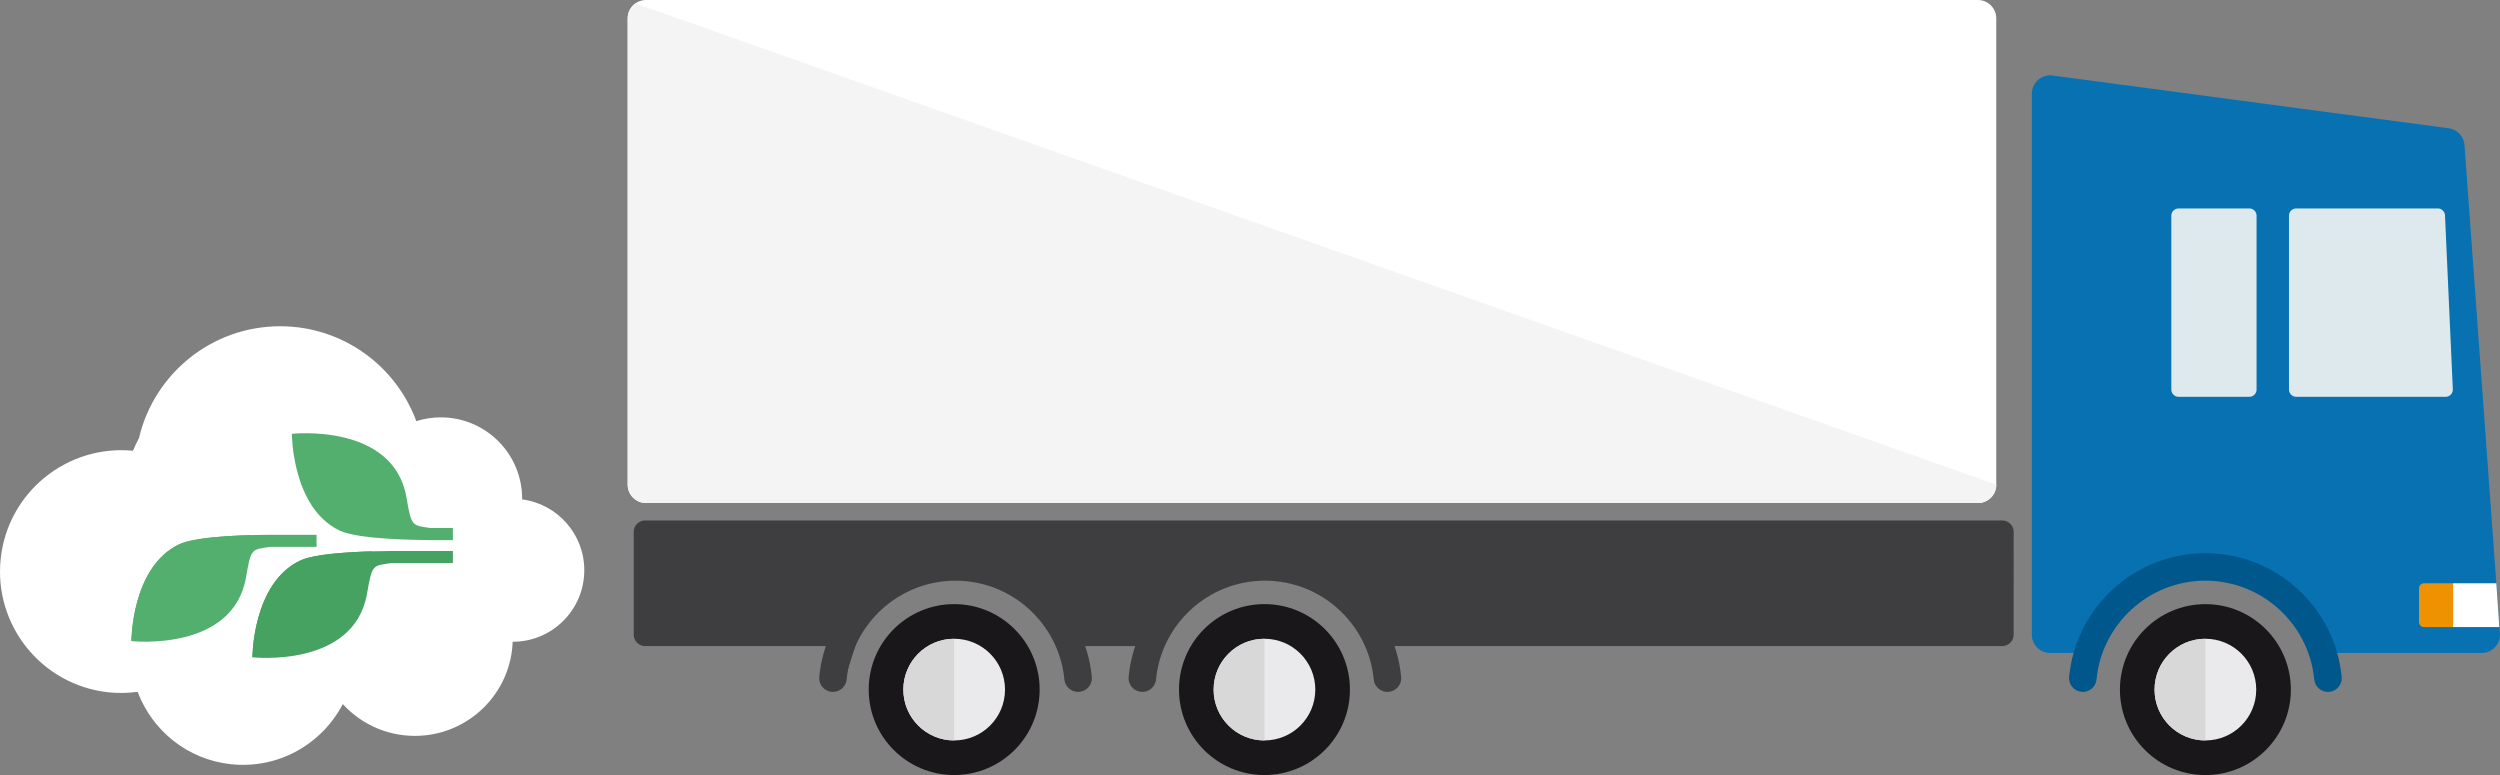 <?xml version="1.0" encoding="utf-8"?>
<!-- Generator: Adobe Illustrator 15.0.2, SVG Export Plug-In . SVG Version: 6.00 Build 0)  -->
<!DOCTYPE svg PUBLIC "-//W3C//DTD SVG 1.1//EN" "http://www.w3.org/Graphics/SVG/1.1/DTD/svg11.dtd">
<svg version="1.1" xmlns="http://www.w3.org/2000/svg" xmlns:xlink="http://www.w3.org/1999/xlink" x="0px" y="0px"
	 width="614.696px" height="190.574px" viewBox="0 0 614.696 190.574" enable-background="new 0 0 614.696 190.574"
	 xml:space="preserve">
<rect x="0" y="0" width="614.696" height="190.574" fill="#808080" stroke="none"/>
<g id="Lager_2">
</g>
<g id="Lager_1">
	<g>
		<g>
			<g>
				
					<path fill="#3E3D3F" stroke="#3E3D3F" stroke-width="5.639" stroke-linecap="round" stroke-linejoin="round" stroke-miterlimit="10" d="
					M208.257,156.036h-0.345c-1.657,3.271-2.738,6.883-3.106,10.697L208.257,156.036z"/>
				
					<path fill="#3E3D3F" stroke="#3E3D3F" stroke-width="5.639" stroke-linecap="round" stroke-linejoin="round" stroke-miterlimit="10" d="
					M492.296,156.035l-151.152,0.002c-1.48-15.322-14.431-16.644-30.134-16.644c-15.706,0-23.983,1.791-28.263,16.643h-20.775
					c-1.481-15.32-19.313-16.643-27.029-16.643c-11.793,0-22.035,6.778-27.03,16.643h-49.274v-25.244h333.657V156.035z"/>
			</g>
			<g>
				
					<path fill="#0771B2" stroke="#0771B2" stroke-width="9.023" stroke-linecap="round" stroke-linejoin="round" stroke-miterlimit="10" d="
					M504.096,156.037V23.04l97.372,12.971l8.717,120.025h-37.79c0,0-6.411-18.705-29.157-18.705
					c-26.129,0-29.513,18.705-29.513,18.705L504.096,156.037z"/>
			</g>
			<g>
				<path fill="#1A171A" d="M365.25,150.813"/>
			</g>
			<g>
				<circle fill="none" stroke="#1A171A" stroke-width="9.023" stroke-miterlimit="10" cx="542.259" cy="169.559" r="16.503"/>
			</g>
			<g>
				<circle fill="none" stroke="#1A171A" stroke-width="9.023" stroke-miterlimit="10" cx="310.905" cy="169.55" r="16.503"/>
			</g>
			<g>
				<circle fill="none" stroke="#1A171A" stroke-width="9.023" stroke-miterlimit="10" cx="234.612" cy="169.55" r="16.503"/>
			</g>
			<g>
				
					<rect x="158.842" y="4.511" fill="#FFFFFF" stroke="#FFFFFF" stroke-width="9.023" stroke-linecap="round" stroke-linejoin="round" stroke-miterlimit="10" width="327.483" height="114.661"/>
			</g>
			<g>
				<g>
					<line fill="#FFFFFF" x1="602.685" y1="152.951" x2="602.685" y2="144.647"/>
				</g>
				<g>
					<path fill="#FFFFFF" d="M614.527,154.182h-11.372v-10.768h10.644L614.527,154.182z"/>
				</g>
			</g>
			<g>
				<g>
					<path fill="#EF9201" d="M603.155,154.182h-7.135c-0.68,0-1.233-0.551-1.233-1.231v-8.304c0-0.681,0.554-1.232,1.233-1.232
						h7.135V154.182z"/>
				</g>
			</g>
			<g>
				
					<path fill="#575759" stroke="#575759" stroke-width="5.639" stroke-linecap="round" stroke-linejoin="round" stroke-miterlimit="10" d="
					M234.943,139.393"/>
			</g>
			<g>
				
					<path fill="#575759" stroke="#575759" stroke-width="5.639" stroke-linecap="round" stroke-linejoin="round" stroke-miterlimit="10" d="
					M311.01,139.393"/>
			</g>
			<g>
				
					<path fill="#575759" stroke="#575759" stroke-width="5.639" stroke-linecap="round" stroke-linejoin="round" stroke-miterlimit="10" d="
					M234.943,139.393"/>
			</g>
			<g>
				
					<path fill="#575759" stroke="#575759" stroke-width="5.639" stroke-linecap="round" stroke-linejoin="round" stroke-miterlimit="10" d="
					M311.01,139.393"/>
			</g>
			<g>
				
					<path fill="none" stroke="#3E3D3F" stroke-width="6.767" stroke-linecap="round" stroke-linejoin="round" stroke-miterlimit="10" d="
					M265.078,166.733c-1.481-15.32-14.432-27.34-30.135-27.34c-15.705,0-28.657,12.02-30.137,27.34"/>
			</g>
			<g>
				
					<path fill="none" stroke="#3E3D3F" stroke-width="6.767" stroke-linecap="round" stroke-linejoin="round" stroke-miterlimit="10" d="
					M341.144,166.735c-1.48-15.322-14.431-27.342-30.134-27.342c-15.706,0-28.657,12.02-30.138,27.34"/>
			</g>
			<g>
				
					<path fill="none" stroke="#00578B" stroke-width="6.767" stroke-linecap="round" stroke-linejoin="round" stroke-miterlimit="10" d="
					M572.395,166.735c-1.48-15.322-14.433-27.342-30.136-27.342c-15.705,0-28.656,12.02-30.137,27.34"/>
			</g>
			
				<polygon fill="#DEE9EE" stroke="#DEE9EE" stroke-width="3.552" stroke-linecap="round" stroke-linejoin="round" stroke-miterlimit="10" points="
				601.322,95.787 564.586,95.787 564.586,53.029 599.398,53.029 			"/>
			
				<rect x="535.657" y="53.029" fill="#DEE9EE" stroke="#DEE9EE" stroke-width="3.552" stroke-linecap="round" stroke-linejoin="round" stroke-miterlimit="10" width="17.407" height="42.758"/>
			<g>
				<circle fill="#EAEAEC" cx="542.259" cy="169.559" r="12.5"/>
				<path fill="#D8D8D9" d="M542.259,182.06c-6.903,0-12.5-5.597-12.5-12.501c0-6.903,5.597-12.5,12.5-12.5V182.06z"/>
			</g>
			<g>
				<circle fill="#EAEAEC" cx="310.905" cy="169.559" r="12.5"/>
				<path fill="#D8D8D9" d="M310.906,182.06c-6.904,0-12.501-5.597-12.501-12.501c0-6.903,5.597-12.5,12.501-12.5V182.06z"/>
			</g>
			<g>
				<circle fill="#EAEAEC" cx="234.612" cy="169.559" r="12.5"/>
				<path fill="#D8D8D9" d="M234.613,182.06c-6.904,0-12.501-5.597-12.501-12.501c0-6.903,5.597-12.5,12.501-12.5V182.06z"/>
			</g>
			<g>
				<g>
					<polygon fill="#F5F4F5" points="486.325,119.172 158.842,119.172 158.842,4.511 					"/>
					<path fill="#F5F4F5" d="M490.859,119.172c0,2.491-2.019,4.512-4.512,4.512c-0.008-0.002-0.014-0.002-0.022,0H158.842
						c-2.491,0-4.511-2.021-4.511-4.512V4.511c0-1.462,0.709-2.834,1.901-3.68L490.859,119.172z M163.354,114.662h296.436
						L163.354,10.871V114.662z"/>
				</g>
			</g>
		</g>
		<path fill="#FFFFFF" d="M128.376,122.788c0.001-0.056,0.009-0.11,0.009-0.167c0-11.046-8.954-20-20-20
			c-2.101,0-4.124,0.327-6.026,0.928C97.337,89.931,84.246,80.22,68.885,80.22c-16.889,0-31.025,11.741-34.717,27.504
			c-0.529,1.001-1.026,2.029-1.464,3.104c-16.21-1.551-30.721,10.18-32.519,26.418c-1.819,16.395,9.997,31.154,26.389,32.969
			c2.475,0.273,4.903,0.205,7.267-0.113c3.551,9.443,12.129,16.605,22.843,17.789c11.706,1.301,22.484-4.916,27.6-14.778
			c3.801,4.152,9.047,7.011,15.078,7.677c13.205,1.467,25.103-8.055,26.57-21.262c0.064-0.581,0.1-1.158,0.121-1.733
			c0.008,0,0.017,0.001,0.024,0.001c9.713,0,17.587-7.874,17.587-17.587C143.663,131.276,137,123.917,128.376,122.788z"/>
		<g>
			<g>
				<g>
					<path fill="#53AF6E" d="M105.615,132.799c-2.527-0.041-17.311-0.081-22.088-2.341c-11.765-5.554-11.765-23.794-11.765-23.794
						s24.985-2.751,28.182,15.653c1.243,7.201,1.286,6.824,5.947,7.513h5.463v2.969H105.615z"/>
				</g>
			</g>
			<g>
				<g>
					<path fill="#45A260" d="M95.916,135.483c-2.526,0.037-17.308,0.083-22.086,2.335c-11.767,5.561-11.767,23.8-11.767,23.8
						s24.985,2.751,28.18-15.656c1.251-7.201,1.295-6.816,5.949-7.514h15.162v-2.965H95.916z"/>
				</g>
				<g>
					<path fill="#45A260" d="M91.494,135.566c-5.496,0.147-14.203,0.623-17.664,2.252c-11.767,5.561-11.767,23.8-11.767,23.8"/>
				</g>
			</g>
			<g>
				<g>
					<path fill="#53AF6E" d="M66.16,131.491c-2.523,0.036-17.305,0.084-22.083,2.336c-11.768,5.562-11.768,23.801-11.768,23.801
						s24.983,2.75,28.177-15.659c1.254-7.201,1.294-6.816,5.95-7.514h11.401v-2.964H66.16z"/>
				</g>
				<g>
					<path fill="#53AF6E" d="M61.74,131.575c-5.494,0.146-14.202,0.621-17.663,2.252c-11.768,5.562-11.768,23.801-11.768,23.801"/>
				</g>
			</g>
		</g>
	</g>
</g>
</svg>
